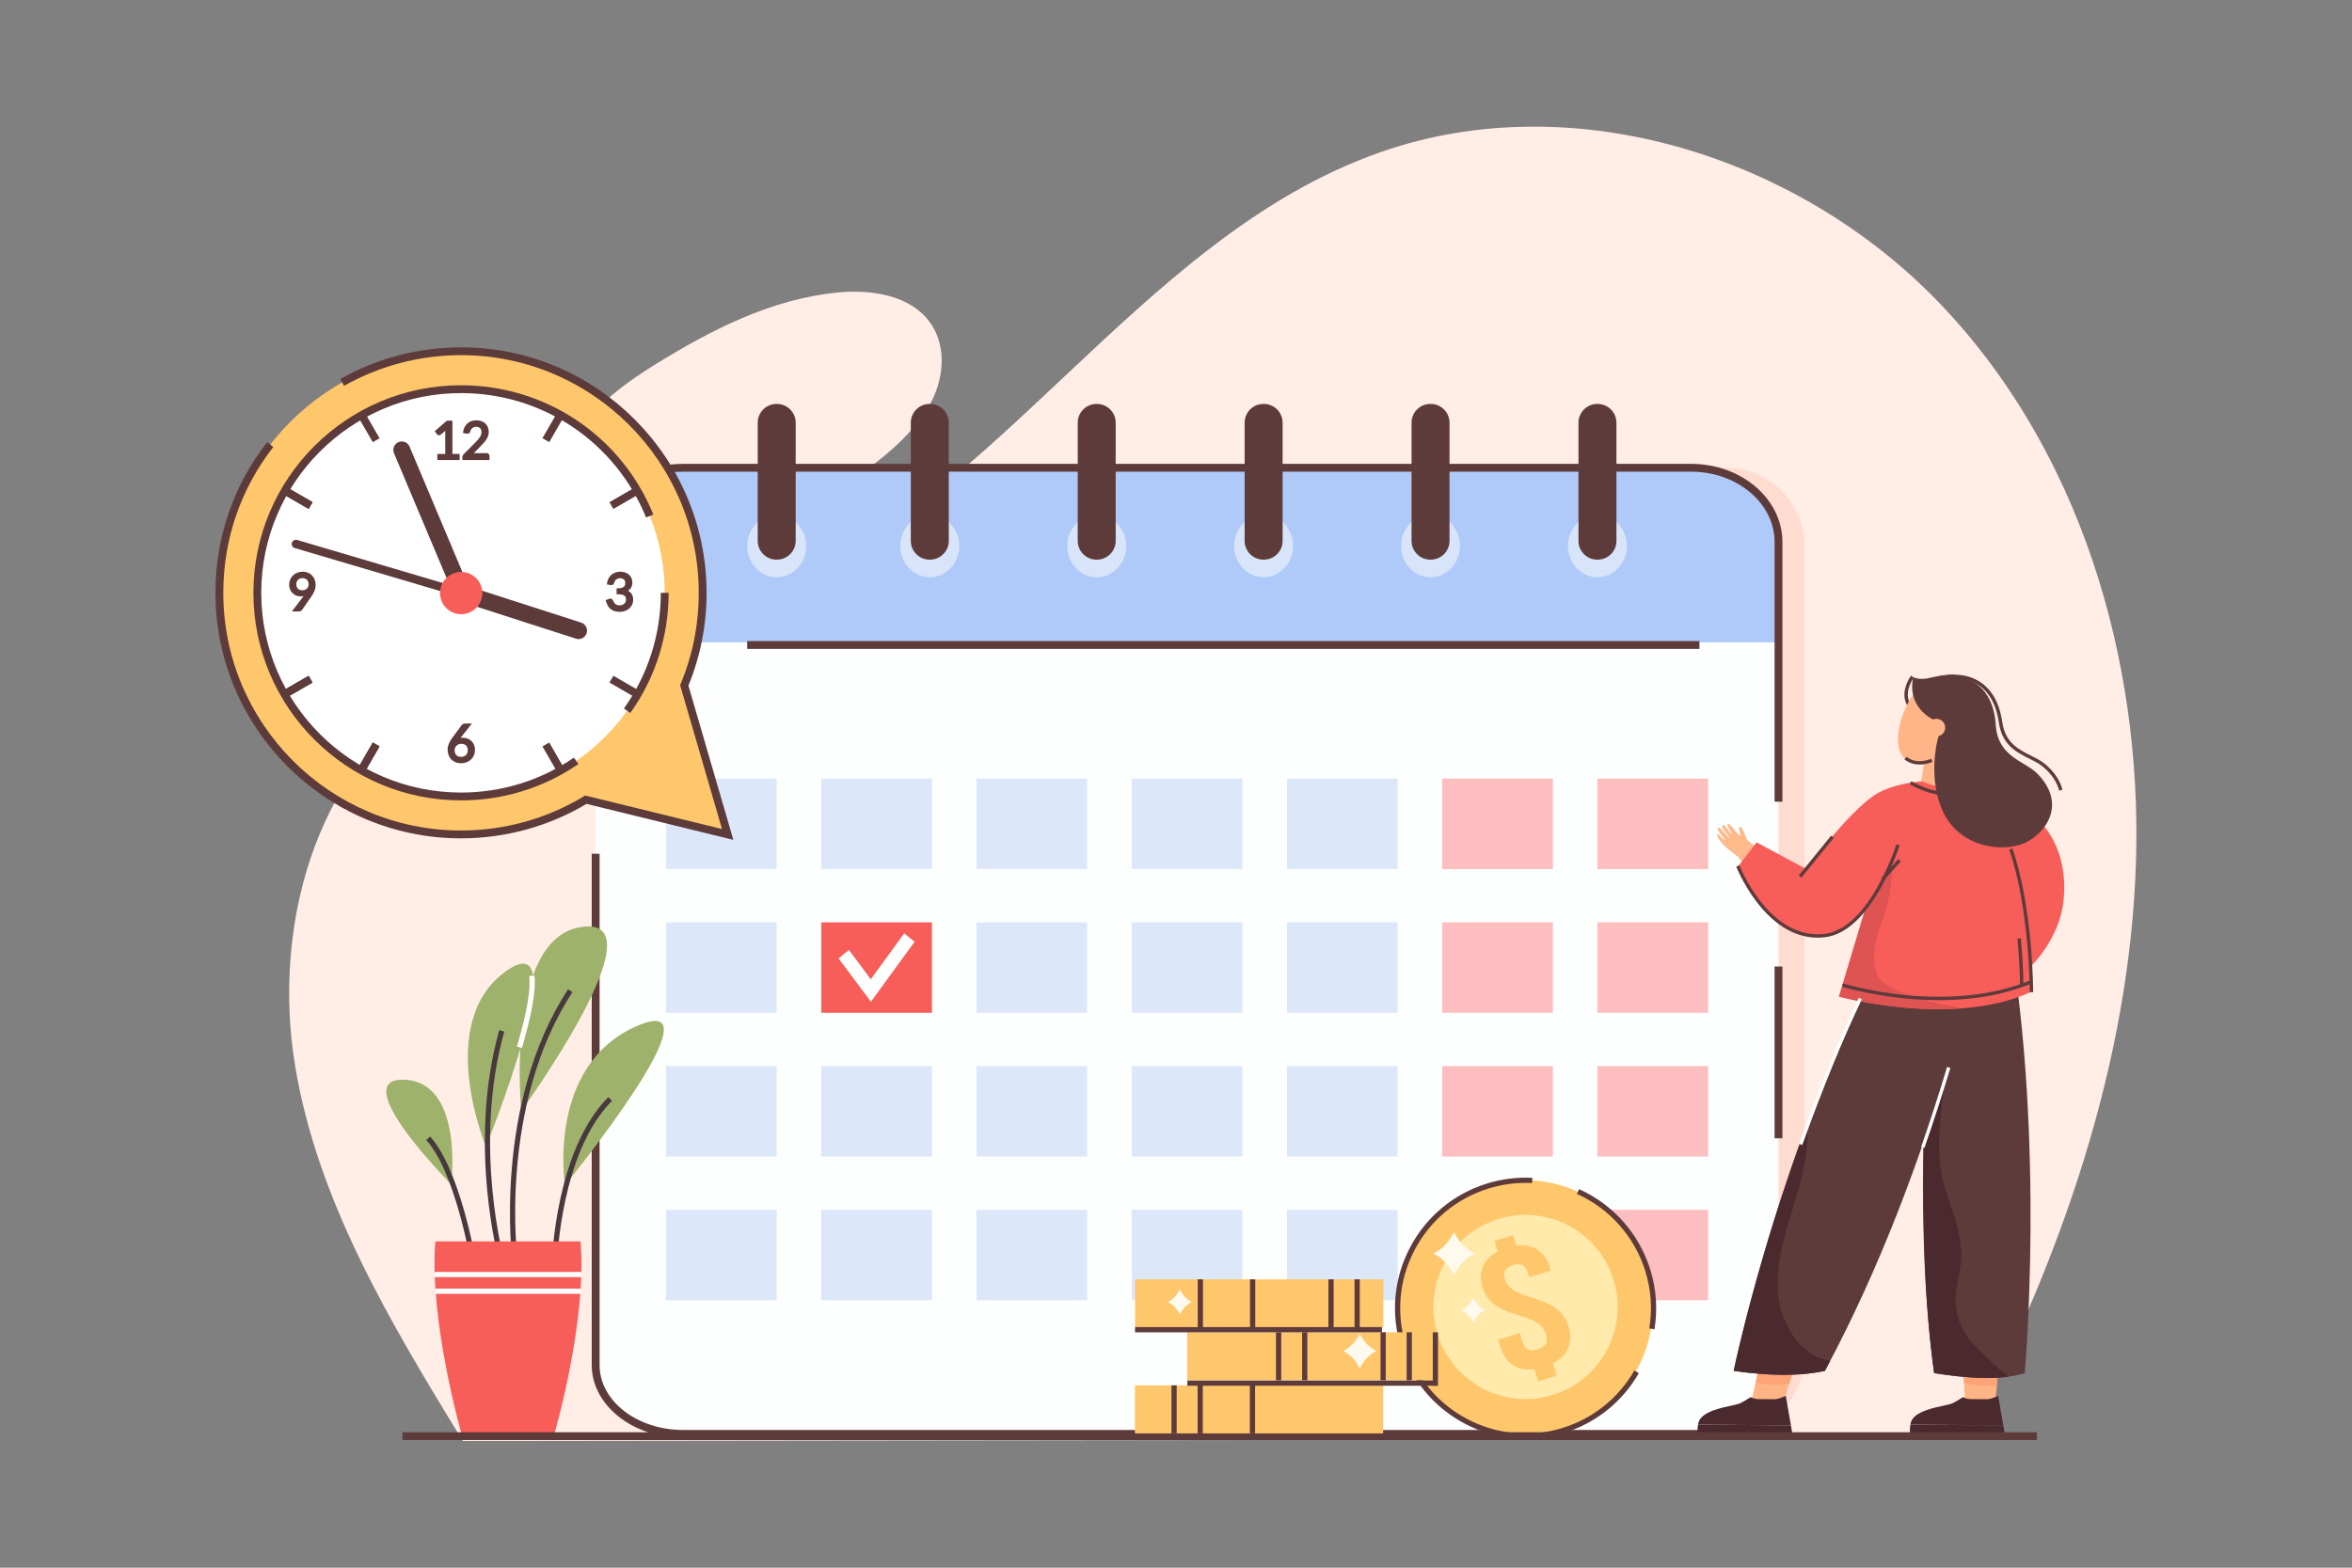 <?xml version="1.0" encoding="utf-8"?>
<!-- Generator: Adobe Illustrator 27.5.0, SVG Export Plug-In . SVG Version: 6.00 Build 0)  -->
<svg version="1.1" xmlns="http://www.w3.org/2000/svg" xmlns:xlink="http://www.w3.org/1999/xlink" x="0px" y="0px"
	 viewBox="0 0 900 600" style="enable-background:new 0 0 900 600;" xml:space="preserve">
<rect x="0" y="0" width="900" height="600" fill="#808080" stroke="none"/>
<g id="Layer_2">
	<rect style="fill:none;" width="900" height="600"/>
	<rect style="opacity:0;fill:none;" width="900" height="600"/>
</g>
<g id="Layer_1">
	<g>
		<g>
			<path style="fill:#FFEDE6;" d="M177.105,551.532c-27.578-45.155-55.715-91.774-64.234-143.961
				c-8.519-52.186,7.235-111.944,51.722-140.697c34.91-22.563,79.562-22.117,118.976-35.386
				c95.563-32.17,149.545-139.991,244.727-173.268c73.424-25.67,159.364,1.368,213.347,57.254
				c53.982,55.886,78.003,136.173,75.716,213.744c-2.288,77.571-28.842,152.774-64.816,221.585L177.105,551.532z"/>
		</g>
	</g>
	<g>
		<path style="fill:#FFDCCF;" d="M660.373,548.79H268.11c-16.598,0-30.178-13.58-30.178-30.178V209.21
			c0-16.598,13.58-30.178,30.178-30.178h392.263c16.598,0,30.179,13.58,30.179,30.178v309.402
			C690.551,535.21,676.971,548.79,660.373,548.79z"/>
	</g>
	<g>
		<g>
			<path style="fill:#FFEDE6;" d="M355.719,154.953c5.428-9.463,6.65-22.018,0.507-31.033
				c-7.419-10.887-22.553-13.237-35.667-11.974c-25.271,2.434-48.624,14.354-70.183,27.763
				c-17.326,10.776-36.943,26.03-34.735,48.948c1.614,16.75,12.643,22.808,28.352,22.314
				C278.919,209.873,337.887,186.041,355.719,154.953z"/>
		</g>
	</g>
	<g>
		<g>
			<g>
				<path style="fill:#AFCAF9;" d="M680.548,207.465v38.894H227.93v-38.894c0-15.704,14.976-28.434,33.434-28.434h385.732
					C665.571,179.031,680.548,191.761,680.548,207.465z"/>
			</g>
		</g>
		<g>
			<g>
				<path style="fill:#FDFFFE;" d="M227.93,246.855h452.617H227.93z"/>
			</g>
			<g>
				<path style="fill:#FDFFFE;" d="M680.548,387.628v134.83c0,14.537-14.976,26.332-33.451,26.332H261.364
					c-18.458,0-33.434-11.795-33.434-26.332V412.213V245.855h452.617V387.628L680.548,387.628z"/>
			</g>
		</g>
		<g>
			<g>
				<g>
					<g>
						<ellipse style="fill:#D7E4F9;" cx="355.786" cy="208.954" rx="11.292" ry="11.969"/>
					</g>
				</g>
				<g>
					<g>
						<path style="fill:#5E3B3B;" d="M355.866,214.19h-0.16c-3.968,0-7.185-3.217-7.185-7.185v-45.224
							c0-3.968,3.217-7.185,7.185-7.185h0.16c3.968,0,7.185,3.217,7.185,7.185v45.224
							C363.051,210.973,359.834,214.19,355.866,214.19z"/>
					</g>
				</g>
			</g>
			<g>
				<g>
					<g>
						<ellipse style="fill:#D7E4F9;" cx="297.207" cy="208.954" rx="11.292" ry="11.969"/>
					</g>
				</g>
				<g>
					<g>
						<path style="fill:#5E3B3B;" d="M297.288,214.19h-0.16c-3.968,0-7.185-3.217-7.185-7.185v-45.224
							c0-3.968,3.217-7.185,7.185-7.185h0.16c3.968,0,7.185,3.217,7.185,7.185v45.224
							C304.473,210.973,301.256,214.19,297.288,214.19z"/>
					</g>
				</g>
			</g>
			<g>
				<g>
					<g>
						<ellipse style="fill:#D7E4F9;" cx="419.657" cy="208.954" rx="11.292" ry="11.969"/>
					</g>
				</g>
				<g>
					<g>
						<path style="fill:#5E3B3B;" d="M419.737,214.19h-0.16c-3.968,0-7.185-3.217-7.185-7.185v-45.224
							c0-3.968,3.217-7.185,7.185-7.185h0.16c3.968,0,7.185,3.217,7.185,7.185v45.224
							C426.922,210.973,423.705,214.19,419.737,214.19z"/>
					</g>
				</g>
			</g>
			<g>
				<g>
					<g>
						<ellipse style="fill:#D7E4F9;" cx="483.528" cy="208.954" rx="11.292" ry="11.969"/>
					</g>
				</g>
				<g>
					<g>
						<path style="fill:#5E3B3B;" d="M483.608,214.19h-0.16c-3.968,0-7.185-3.217-7.185-7.185v-45.224
							c0-3.968,3.217-7.185,7.185-7.185h0.16c3.968,0,7.185,3.217,7.185,7.185v45.224
							C490.793,210.973,487.576,214.19,483.608,214.19z"/>
					</g>
				</g>
			</g>
			<g>
				<g>
					<g>
						<ellipse style="fill:#D7E4F9;" cx="547.399" cy="208.954" rx="11.292" ry="11.969"/>
					</g>
				</g>
				<g>
					<g>
						<path style="fill:#5E3B3B;" d="M547.479,214.19h-0.16c-3.968,0-7.185-3.217-7.185-7.185v-45.224
							c0-3.968,3.217-7.185,7.185-7.185h0.16c3.968,0,7.185,3.217,7.185,7.185v45.224
							C554.664,210.973,551.448,214.19,547.479,214.19z"/>
					</g>
				</g>
			</g>
			<g>
				<g>
					<g>
						<ellipse style="fill:#D7E4F9;" cx="611.271" cy="208.954" rx="11.292" ry="11.969"/>
					</g>
				</g>
				<g>
					<g>
						<path style="fill:#5E3B3B;" d="M611.351,214.19h-0.16c-3.968,0-7.185-3.217-7.185-7.185v-45.224
							c0-3.968,3.217-7.185,7.185-7.185h0.16c3.968,0,7.185,3.217,7.185,7.185v45.224
							C618.536,210.973,615.319,214.19,611.351,214.19z"/>
					</g>
				</g>
			</g>
		</g>
		<g>
			<g>
				<g>
					<g>
						<rect x="254.862" y="297.992" style="fill:#DCE7F9;" width="42.345" height="34.624"/>
					</g>
				</g>
				<g>
					<g>
						<rect x="254.862" y="353.004" style="fill:#DCE7F9;" width="42.346" height="34.624"/>
					</g>
				</g>
				<g>
					<g>
						<rect x="254.862" y="408.017" style="fill:#DCE7F9;" width="42.346" height="34.624"/>
					</g>
				</g>
				<g>
					<g>
						<rect x="254.862" y="463.029" style="fill:#DCE7F9;" width="42.346" height="34.624"/>
					</g>
				</g>
			</g>
			<g>
				<g>
					<g>
						<rect x="314.263" y="297.992" style="fill:#DCE7F9;" width="42.345" height="34.624"/>
					</g>
				</g>
				<g>
					<g>
						<rect x="314.263" y="353.004" style="fill:#F75D59;" width="42.345" height="34.624"/>
					</g>
				</g>
				<g>
					<g>
						<rect x="314.263" y="408.017" style="fill:#DCE7F9;" width="42.345" height="34.624"/>
					</g>
				</g>
				<g>
					<g>
						<rect x="314.263" y="463.029" style="fill:#DCE7F9;" width="42.345" height="34.624"/>
					</g>
				</g>
			</g>
			<g>
				<g>
					<g>
						<rect x="373.665" y="297.992" style="fill:#DCE7F9;" width="42.346" height="34.624"/>
					</g>
				</g>
				<g>
					<g>
						<rect x="373.665" y="353.004" style="fill:#DCE7F9;" width="42.346" height="34.624"/>
					</g>
				</g>
				<g>
					<g>
						<rect x="373.665" y="408.017" style="fill:#DCE7F9;" width="42.346" height="34.624"/>
					</g>
				</g>
				<g>
					<g>
						<rect x="373.665" y="463.029" style="fill:#DCE7F9;" width="42.346" height="34.624"/>
					</g>
				</g>
			</g>
			<g>
				<g>
					<g>
						<rect x="433.066" y="297.992" style="fill:#DCE7F9;" width="42.346" height="34.624"/>
					</g>
				</g>
				<g>
					<g>
						<rect x="433.066" y="353.004" style="fill:#DCE7F9;" width="42.346" height="34.624"/>
					</g>
				</g>
				<g>
					<g>
						<rect x="433.066" y="408.017" style="fill:#DCE7F9;" width="42.346" height="34.624"/>
					</g>
				</g>
				<g>
					<g>
						<rect x="433.066" y="463.029" style="fill:#DCE7F9;" width="42.346" height="34.624"/>
					</g>
				</g>
			</g>
			<g>
				<g>
					<g>
						<rect x="492.468" y="297.992" style="fill:#DCE7F9;" width="42.346" height="34.624"/>
					</g>
				</g>
				<g>
					<g>
						<rect x="492.468" y="353.004" style="fill:#DCE7F9;" width="42.346" height="34.624"/>
					</g>
				</g>
				<g>
					<g>
						<rect x="492.468" y="408.017" style="fill:#DCE7F9;" width="42.346" height="34.624"/>
					</g>
				</g>
				<g>
					<g>
						<rect x="492.468" y="463.029" style="fill:#DCE7F9;" width="42.346" height="34.624"/>
					</g>
				</g>
			</g>
			<g>
				<g>
					<g>
						<rect x="551.869" y="408.017" style="fill:#FCBEBE;" width="42.346" height="34.624"/>
					</g>
				</g>
				<g>
					<g>
						<rect x="551.869" y="297.992" style="fill:#FCBEBE;" width="42.346" height="34.624"/>
					</g>
				</g>
				<g>
					<g>
						<rect x="551.869" y="353.004" style="fill:#FCBEBE;" width="42.346" height="34.624"/>
					</g>
				</g>
				<g>
					<g>
						<rect x="551.869" y="463.029" style="fill:#FCBEBE;" width="42.346" height="34.624"/>
					</g>
				</g>
			</g>
			<g>
				<g>
					<g>
						<rect x="611.271" y="463.029" style="fill:#FCBEBE;" width="42.346" height="34.624"/>
					</g>
				</g>
				<g>
					<g>
						<rect x="611.271" y="297.992" style="fill:#FCBEBE;" width="42.346" height="34.624"/>
					</g>
				</g>
				<g>
					<g>
						<rect x="611.271" y="353.004" style="fill:#FCBEBE;" width="42.346" height="34.624"/>
					</g>
				</g>
				<g>
					<g>
						<rect x="611.271" y="408.017" style="fill:#FCBEBE;" width="42.346" height="34.624"/>
					</g>
				</g>
			</g>
			<g>
				<g>
					<g>
						<polygon style="fill:#FDFFFE;" points="333.266,383.395 320.903,366.842 324.818,363.557 333.216,374.801 346.016,357.213 
							349.969,360.446 						"/>
					</g>
				</g>
			</g>
		</g>
	</g>
	<g>
		<g>
			<path style="fill:#5E3B3B;" d="M660.635,550.29H261.361c-19.261,0-34.93-12.484-34.93-27.83V326.752h3V522.46
				c0,13.691,14.324,24.83,31.93,24.83h399.273V550.29z"/>
		</g>
		<g>
			<rect x="679.051" y="369.91" style="fill:#5E3B3B;" width="3" height="65.754"/>
		</g>
		<g>
			<path style="fill:#5E3B3B;" d="M682.051,306.834h-3V207.46c0-14.849-14.332-26.93-31.949-26.93h-385.74
				c-6.433,0-12.636,1.61-17.938,4.656c-8.761,5.034-13.992,13.36-13.992,22.274h-3c0-10.001,5.793-19.3,15.497-24.875
				c5.756-3.307,12.476-5.055,19.433-5.055h385.74c19.271,0,34.949,13.426,34.949,29.93V306.834z"/>
		</g>
	</g>
	<g>
		<g>
			<g>
				<g>
					<g>
						<g>
							<polygon style="fill:#FFB486;" points="763.399,538.284 765.021,519.306 751.107,519.306 751.95,538.284 							"/>
						</g>
					</g>
				</g>
			</g>
			<g>
				<g>
					<g>
						<path style="fill:#FCA377;" d="M764.978,519.607l-0.924,10.682c-4.902,0.313-9.635-0.291-12.504-0.785l-0.499-11.03
							L764.978,519.607z"/>
					</g>
				</g>
			</g>
		</g>
		<g>
			<g>
				<g>
					<g>
						<path style="fill:#4A292F;" d="M767.066,548.437h-36.195c-0.044-0.429-0.131-1.751,0.145-3.139
							c0.014-0.029,35.54,0.203,35.54,0.203L767.066,548.437z"/>
					</g>
				</g>
			</g>
			<g>
				<g>
					<g>
						<path style="fill:#4A292F;" d="M766.557,545.502l-35.526-0.233c0.341-3.677,4.956-5.406,9.265-6.503
							c0.291-0.073,0.574-0.138,0.857-0.211c0.618-0.145,1.221-0.276,1.795-0.407c0.298-0.065,0.589-0.131,0.865-0.189
							c1.49-0.334,2.725-0.618,3.437-0.952c0.639-0.305,1.417-0.748,2.093-1.155c0.233-0.138,0.443-0.276,0.639-0.4
							c0.639-0.4,1.097-0.705,1.097-0.705c2.325,0.763,5.828,2.95,13.516-0.53l0.233,1.337l0.131,0.756L766.557,545.502z"/>
					</g>
				</g>
			</g>
			<g>
				<g>
					<g>
						<g>
							<g>
								<path style="fill:#4A292F;" d="M739.831,541.12c0.007-0.073,0.051-1.163,0.465-2.354L739.831,541.12z"/>
							</g>
						</g>
					</g>
				</g>
				<g>
					<g>
						<g>
							<g>
								<path style="fill:#4A292F;" d="M742.433,540.662c0-0.08,0.051-1.264,0.516-2.514L742.433,540.662z"/>
							</g>
						</g>
					</g>
				</g>
			</g>
			<g>
				<g>
					<g>
						<g>
							<path style="fill:#4A292F;" d="M749.982,535.452c1.352,1.155,6.3,4.454,14.846,0.102L749.982,535.452z"/>
						</g>
					</g>
				</g>
			</g>
		</g>
		<g>
			<g>
				<path style="fill:#5E3B3B;" d="M740.098,525.525c13.159,2.065,25.387,2.925,34.686,0c0,0,7.868-88.201-6.08-169.241
					l-27.895,0.122C740.809,356.406,730.08,453.8,740.098,525.525z"/>
			</g>
		</g>
		<g>
			<g>
				<g>
					<path style="fill:#5E3B3B;" d="M739.024,275.619c-5.317-1.286-8.617-3.601-9.809-6.88c-1.737-4.781,1.658-9.619,2.051-10.155
						l1.049,0.768c-0.14,0.191-3.41,4.725-1.877,8.942c1.033,2.845,4.024,4.884,8.891,6.061L739.024,275.619z"/>
				</g>
			</g>
		</g>
		<g>
			<g>
				<g>
					<g>
						<g>
							<polygon style="fill:#FFB486;" points="681.905,538.284 687.888,519.306 673.974,519.306 669.73,538.284 							"/>
						</g>
					</g>
				</g>
			</g>
			<g>
				<g>
					<g>
						<path style="fill:#FCA377;" d="M687.917,519.144l-3.299,10.435c-6.264,1.119-11.089,0.058-12.804-0.422l2.369-10.602h4.97
							L687.917,519.144z"/>
					</g>
				</g>
			</g>
		</g>
		<g>
			<g>
				<g>
					<path style="fill:#F75D59;" d="M755.502,300.215c0,0,37.551,6.884,34.17,44.026c-1.405,15.44-13.076,26.113-13.076,26.113
						l-4.286-13.052l-15.021,5.052L755.502,300.215z"/>
				</g>
			</g>
		</g>
		<g>
			<g>
				<g>
					<polygon style="fill:#FFB587;" points="734.646,303.801 737.282,283.604 749.221,283.604 752.04,303.801 					"/>
				</g>
			</g>
		</g>
		<g>
			<g>
				<g>
					<path style="fill:#FFB587;" d="M740.749,291.404c7.548-2.122,16.46-12.539,13.13-24.576
						c-2.641-9.549-18.952-6.915-23.305,1.281C723.821,280.819,723.403,296.28,740.749,291.404z"/>
				</g>
			</g>
		</g>
		<g>
			<g>
				<g>
					<g>
						<path style="fill:#FFBA8C;" d="M671.87,324.008c-0.726-0.52-3.113-2.111-3.496-2.917c-0.355-0.748-1.753-5.037-2.635-4.658
							c-0.925,0.397,0.652,3.148-0.131,3.337c-0.483,0.116-3.663-5.225-4.511-4.36c-0.557,0.568,1.809,3.541,1.411,3.726
							c-0.37,0.172-2.521-4.099-3.389-3.299c-0.909,0.838,2.984,4.437,2.542,4.8c-0.218,0.179-3.596-4.569-4.288-3.896
							c-0.924,0.898,2.898,4.2,2.512,4.646c-0.19,0.219-1.332-1.189-2.118-1.94c-0.436-0.417-0.842-0.132-0.714,0.257
							c1.326,4.029,7.724,7.755,8.141,8.344c0.62,0.875,1.246,1.717,1.878,2.528L671.87,324.008z"/>
					</g>
				</g>
			</g>
		</g>
		<g>
			<g>
				<g>
					<path style="fill:#5E3B3B;" d="M663.398,524.679c12.702,1.796,24.583,2.214,34.897,0
						c42.808-79.414,60.723-169.119,60.723-169.119h-33.075C683.222,429.155,663.398,524.679,663.398,524.679z"/>
				</g>
			</g>
		</g>
		<g>
			<g>
				<g>
					<path style="fill:#F75D59;" d="M690.949,332.491l-18.776-10.103l-6.841,8.895c0,0,11.067,28.847,32.769,26.421
						c17.361-1.941,27.828-34.483,27.828-34.483L690.949,332.491z"/>
				</g>
			</g>
		</g>
		<g>
			<g>
				<g>
					<path style="fill:#F75D59;" d="M776.977,379.729c-29.863,13.594-73.272,1.695-73.272,1.695l1.324-4.398l0.203-0.679
						l11.29-37.595l-29.688-0.357c0,0,19.89-27.909,31.474-34.696c3.026-1.772,7.081-3.11,11.668-3.95
						c0.357-0.063,0.721-0.126,1.086-0.182c7.459-1.219,16.185-1.135,24.134,0.546c0.28,0.056,0.56,0.119,0.833,0.182
						c4.461,1.008,8.649,2.528,12.2,4.615c0,0-2.129,11.99,0.855,20.135c6.786,18.517,7.809,40.635,7.914,50.062
						c0.007,0.266,0.007,0.518,0.007,0.763C777.026,378.322,776.977,379.729,776.977,379.729z"/>
				</g>
			</g>
		</g>
		<g>
			<g>
				<path style="fill:#E05353;" d="M750.871,385.904c-0.442,0.033-0.883,0.066-1.325,0.099c-0.32,0.022-0.64,0.044-0.961,0.055
					c-23.235,1.303-44.88-4.638-44.88-4.638l1.325-4.395l0.199-0.674l8.773-29.33c1.48-1.513,8.92-13.635,10.08-18.539
					c0,0,0.493,12.547-3.454,22.838c-2.492,6.496-5.287,16.145-1.974,22.274C722.95,381.536,750.495,385.794,750.871,385.904z"/>
			</g>
		</g>
		<g>
			<g>
				<g>
					
						<rect x="685.205" y="327.611" transform="matrix(0.631 -0.776 0.776 0.631 1.692 660.079)" style="fill:#5E3B3B;" width="19.651" height="1.299"/>
				</g>
			</g>
		</g>
		<g>
			<g>
				<g>
					<path style="fill:#5E3B3B;" d="M734.589,292.619c-3.73,0-5.757-1.922-5.871-2.034l0.908-0.93
						c0.134,0.128,3.325,3.149,9.405,0.74l0.478,1.209C737.636,292.347,735.992,292.619,734.589,292.619z"/>
				</g>
			</g>
		</g>
		<g>
			<g>
				<g>
					<path style="fill:#FFB587;" d="M751.423,299.251c-8.807,4.139-16.116-0.382-16.116-0.382l0.206-1.615l15.588-0.205
						L751.423,299.251z"/>
				</g>
			</g>
		</g>
		<g>
			<g>
				<g>
					<g>
						<path style="fill:#5E3B3B;" d="M742.001,382.796c-17.17,0-31.699-3.599-37.149-5.146l0.355-1.25
							c5.398,1.532,19.787,5.095,36.794,5.095c13.02,0,24.713-2.095,34.758-6.227l0.494,1.203
							C767.051,380.668,755.19,382.796,742.001,382.796z"/>
					</g>
				</g>
			</g>
		</g>
		<g>
			<g>
				<g>
					<path style="fill:#5E3B3B;" d="M778.005,379.73h-1.301c0-0.32-0.09-32.27-7.877-54.595l1.227-0.428
						C777.914,347.238,778.005,379.408,778.005,379.73z"/>
				</g>
			</g>
		</g>
		<g>
			<g>
				<g>
					<g>
						<path style="fill:#5E3B3B;" d="M745.18,304.456c-6.229,0-12.132-2.996-14.442-4.327l0.648-1.127
							c3.449,1.986,15.325,7.899,23.375,0.628l0.871,0.965C752.455,303.464,748.763,304.456,745.18,304.456z"/>
					</g>
				</g>
			</g>
		</g>
		<g>
			<g>
				<g>
					<g>
						<path style="fill:#4A292F;" d="M685.805,548.437H649.61c-0.044-0.429-0.131-1.751,0.145-3.139
							c0.015-0.029,35.541,0.203,35.541,0.203L685.805,548.437z"/>
					</g>
				</g>
			</g>
			<g>
				<g>
					<g>
						<path style="fill:#4A292F;" d="M685.296,545.502l-35.526-0.233c0.341-3.677,4.956-5.406,9.265-6.503
							c0.291-0.073,0.574-0.138,0.857-0.211c0.618-0.145,1.221-0.276,1.795-0.407c0.298-0.065,0.589-0.131,0.865-0.189
							c1.49-0.334,2.725-0.618,3.437-0.952c0.639-0.305,1.417-0.748,2.093-1.155c0.233-0.138,0.443-0.276,0.64-0.4
							c0.639-0.4,1.097-0.705,1.097-0.705c2.325,0.763,5.828,2.95,13.516-0.53l0.233,1.337l0.131,0.756L685.296,545.502z"/>
					</g>
				</g>
			</g>
			<g>
				<g>
					<g>
						<g>
							<g>
								<path style="fill:#4A292F;" d="M658.57,541.12c0.007-0.073,0.051-1.163,0.465-2.354L658.57,541.12z"/>
							</g>
						</g>
					</g>
				</g>
				<g>
					<g>
						<g>
							<g>
								<path style="fill:#4A292F;" d="M661.171,540.662c0-0.08,0.051-1.264,0.516-2.514L661.171,540.662z"/>
							</g>
						</g>
					</g>
				</g>
			</g>
			<g>
				<g>
					<g>
						<g>
							<path style="fill:#4A292F;" d="M668.721,535.452c1.352,1.155,6.3,4.454,14.846,0.102L668.721,535.452z"/>
						</g>
					</g>
				</g>
			</g>
		</g>
		<g>
			<g>
				<g>
					
						<rect x="718.776" y="332.787" transform="matrix(0.665 -0.747 0.747 0.665 -6.762 651.789)" style="fill:#5E3B3B;" width="9.865" height="1.3"/>
				</g>
			</g>
		</g>
		<g>
			<g>
				<g>
					<path style="fill:#5E3B3B;" d="M774.257,377.029h-1.301c0-7.356-0.95-17.734-0.96-17.836l1.295-0.123
						C773.3,359.171,774.257,369.62,774.257,377.029z"/>
				</g>
			</g>
		</g>
		<g>
			<g>
				<g>
					<path style="fill:#5E3B3B;" d="M695.556,358.873c-20.474,0-31.075-26.949-31.18-27.222l1.213-0.467
						c0.102,0.264,10.376,26.388,29.967,26.388c0.832,0,1.678-0.047,2.516-0.141c16.981-1.898,27.173-32.973,27.598-34.295
						l1.238,0.398c-0.436,1.354-10.884,33.197-28.691,35.188C697.331,358.822,696.435,358.873,695.556,358.873z"/>
				</g>
			</g>
		</g>
		<g>
			<g>
				<path style="fill:#5E3B3B;" d="M776.259,321.876c-7.84,4.681-26.449,3.553-33.126-12.007
					c-4.92-11.465-2.507-24.453-1.351-28.069l-2.028-6.418c0,0-10.208-4.46-7.646-16.232c0,0,1.126,0.895,4.583,0.607
					c1.921-0.166,7.001-2.054,12.015-0.983c0.011,0,0.033,0,0.044,0.011c4.528,0.585,13.981,3.722,14.942,18.707
					c0.795,12.357,11.087,13.683,15.957,18.652C789.401,306.073,785.118,316.586,776.259,321.876z"/>
			</g>
		</g>
		<g>
			<g>
				<g>
					<path style="fill:#FFB587;" d="M744.337,278.483c0,1.857-1.505,3.361-3.361,3.361s-3.361-1.505-3.361-3.361
						c0-1.856,1.505-3.361,3.361-3.361S744.337,276.627,744.337,278.483z"/>
				</g>
			</g>
		</g>
		<g>
			<g>
				<g>
					<path style="fill:#5E3B3B;" d="M787.931,302.589c-0.792-3.195-2.792-6.206-5.945-8.947c-1.48-1.291-3.389-2.249-5.409-3.262
						c-5.145-2.583-10.464-5.253-11.708-13.883c-2.105-14.648-11.744-16.719-15.791-16.929l-0.104-0.012
						c-3.651-0.478-7.222,0.616-9.585,1.341c-0.812,0.249-1.513,0.464-2.01,0.547l-0.213-1.282c0.412-0.068,1.107-0.282,1.842-0.508
						c2.47-0.758,6.206-1.902,10.141-1.386c4.365,0.229,14.765,2.441,17.008,18.044c1.146,7.958,6.158,10.473,11.005,12.906
						c2.095,1.052,4.074,2.045,5.679,3.443c3.358,2.92,5.496,6.155,6.354,9.615L787.931,302.589z"/>
				</g>
			</g>
		</g>
		<g>
			<g>
				<path style="fill:#4A292F;" d="M768.551,526.877c-8.238,1.159-18.056,0.287-28.447-1.347
					c-3.909-27.995-4.451-59.475-3.921-87.977c0.021,0.33,8.553-27.162,8.553-27.162s-3.718,21.474-2.444,34.398
					c1.316,13.346,6.203,17.293,8.083,32.331c1.099,8.791-3.289,15.414-1.692,24.624c1.682,9.694,9.112,15.691,16.368,22.207
					C766.099,524.901,767.402,525.85,768.551,526.877z"/>
			</g>
		</g>
		<g>
			<g>
				<g>
					<path style="fill:#FDFFFE;" d="M736.371,439.38l-1.229-0.428c3.484-10.006,6.823-20.303,9.925-30.604l1.244,0.375
						C743.205,419.042,739.86,429.356,736.371,439.38z"/>
				</g>
			</g>
		</g>
		<g>
			<g>
				<path style="fill:#4A292F;" d="M700.282,520.94c-0.651,1.248-1.314,2.496-1.988,3.744c-10.314,2.209-22.197,1.789-34.896,0
					c0,0,9.033-43.521,28.039-94.441c0.883,9.331-1.414,19.049-4.152,28.16c-3.611,11.982-8.017,24.185-6.913,36.652
					c0.795,9.033,5.455,18.663,13.384,23.511C695.644,519.726,697.941,520.377,700.282,520.94z"/>
			</g>
		</g>
		<g>
			<g>
				<g>
					<path style="fill:#FDFFFE;" d="M689.641,438.221l-1.223-0.439c7.767-21.614,15.672-40.95,22.86-55.917l1.172,0.563
						C705.28,397.354,697.394,416.648,689.641,438.221z"/>
				</g>
			</g>
		</g>
	</g>
	<g>
		<g>
			<g>
				<g>
					<path style="fill:#FFC76C;" d="M278.449,319.357l-54.26-13.29c-13.94,8.44-30.29,13.29-47.78,13.29
						c-51.06,0-92.46-41.4-92.46-92.47c0-51.06,41.4-92.46,92.46-92.46c51.07,0,92.47,41.4,92.47,92.46
						c0,12.55-2.5,24.52-7.04,35.43L278.449,319.357z"/>
				</g>
			</g>
			<g>
				<g>
					<g>
						
							<ellipse transform="matrix(0.707 -0.707 0.707 0.707 -108.766 191.197)" style="fill:#FFFFFF;" cx="176.413" cy="226.891" rx="77.943" ry="77.944"/>
					</g>
					<g>
						<g>
							
								<ellipse transform="matrix(0.707 -0.707 0.707 0.707 -108.766 191.197)" style="fill:#FFFFFF;" cx="176.413" cy="226.891" rx="77.943" ry="77.944"/>
						</g>
					</g>
				</g>
				<g>
					<path style="fill:#5E3B3B;" d="M222.379,238.282l-43.134-13.885l-22.523-53.454c-0.506-1.202-1.677-1.979-2.981-1.979
						c-0.433,0-0.856,0.085-1.255,0.254c-1.644,0.692-2.418,2.593-1.726,4.237l21.254,50.442l-58.33-17.25
						c-0.149-0.043-0.303-0.066-0.458-0.066c-0.724,0-1.365,0.487-1.56,1.183c-0.237,0.847,0.256,1.74,1.1,1.99l60.874,18.002
						l0.285,0.676l-0.306,0.951l0.818,0.263l0.305,0.723l0.841-0.354l44.814,14.425c0.322,0.103,0.655,0.156,0.992,0.156
						c1.409,0,2.647-0.901,3.079-2.244C225.013,240.654,224.076,238.828,222.379,238.282z"/>
				</g>
				<g>
					<g>
						<path style="fill:#5E3B3B;" d="M167.349,173.74v2.334h8.534v-2.334h-2.766v-12.752h-2.109l-4.667,4.042l0.808,1.11
							c0.084,0.126,0.204,0.232,0.354,0.314c0.152,0.082,0.321,0.124,0.503,0.124c0.115,0,0.233-0.021,0.352-0.063
							c0.118-0.041,0.233-0.106,0.356-0.205l1.657-1.417v8.846H167.349z"/>
					</g>
					<g>
						<path style="fill:#5E3B3B;" d="M186.193,173.416c0,0-4.811,0.001-4.864,0.003l2.64-2.703c0.398-0.403,0.773-0.799,1.127-1.186
							c0.367-0.402,0.695-0.822,0.976-1.25c0.289-0.44,0.521-0.907,0.691-1.388c0.175-0.497,0.264-1.041,0.264-1.618
							c0-0.683-0.123-1.306-0.367-1.852c-0.244-0.546-0.583-1.017-1.011-1.4c-0.425-0.38-0.933-0.673-1.511-0.871
							c-0.567-0.193-1.182-0.292-1.829-0.292c-0.652,0-1.271,0.096-1.841,0.286c-0.576,0.191-1.095,0.478-1.543,0.85
							c-0.451,0.374-0.828,0.842-1.119,1.392c-0.288,0.544-0.483,1.171-0.583,1.866l-0.068,0.481l1.406,0.241l0.144,0.017
							c0.052,0.005,0.103,0.007,0.151,0.007c0.287,0,0.531-0.081,0.728-0.24c0.187-0.151,0.322-0.376,0.409-0.696
							c0.052-0.247,0.144-0.476,0.273-0.681c0.13-0.207,0.29-0.388,0.477-0.538c0.188-0.15,0.406-0.269,0.651-0.354
							c0.246-0.086,0.521-0.129,0.816-0.129c0.298,0,0.579,0.042,0.834,0.126c0.245,0.081,0.451,0.197,0.629,0.355
							c0.174,0.154,0.308,0.347,0.411,0.59c0.105,0.248,0.157,0.547,0.157,0.891c0,0.357-0.051,0.696-0.152,1.008
							c-0.105,0.323-0.258,0.648-0.455,0.965c-0.203,0.326-0.452,0.659-0.741,0.988c-0.301,0.343-0.635,0.701-0.999,1.071l-4.5,4.52
							c-0.163,0.162-0.282,0.344-0.355,0.541c-0.07,0.187-0.106,0.374-0.106,0.559v1.099h10.377v-1.56
							c0-0.31-0.108-0.581-0.313-0.785C186.854,173.586,186.599,173.416,186.193,173.416z"/>
					</g>
					<g>
						<path style="fill:#5E3B3B;" d="M180.365,283.582c-0.426-0.4-0.929-0.71-1.494-0.919c-0.558-0.206-1.154-0.31-1.771-0.31
							c-0.302,0-0.594,0.024-0.874,0.072l4.359-5.517h-2.582c-0.287,0-0.55,0.06-0.783,0.176c-0.229,0.115-0.415,0.263-0.56,0.448
							l-3.56,4.796c-0.619,0.83-1.08,1.621-1.369,2.35c-0.297,0.749-0.447,1.471-0.447,2.147c0,0.789,0.121,1.516,0.36,2.16
							c0.243,0.656,0.596,1.224,1.048,1.687c0.453,0.464,1.005,0.826,1.641,1.076c0.629,0.248,1.336,0.374,2.102,0.374
							c0.772,0,1.494-0.131,2.146-0.389c0.655-0.259,1.225-0.622,1.691-1.078c0.468-0.457,0.837-1,1.097-1.614
							c0.26-0.614,0.393-1.287,0.393-2c0-0.732-0.125-1.397-0.374-1.977C181.137,284.483,180.794,283.984,180.365,283.582z
							 M173.97,287.13c0-0.321,0.059-0.634,0.177-0.931c0.115-0.293,0.284-0.554,0.501-0.776c0.217-0.222,0.487-0.402,0.803-0.535
							c0.315-0.134,0.679-0.201,1.08-0.201c0.376,0,0.724,0.059,1.031,0.174c0.303,0.114,0.553,0.272,0.766,0.482
							c0.209,0.206,0.376,0.464,0.494,0.767c0.121,0.31,0.182,0.666,0.182,1.06c0,0.365-0.062,0.705-0.185,1.01
							c-0.122,0.302-0.295,0.565-0.516,0.782c-0.223,0.221-0.495,0.395-0.809,0.518c-0.319,0.126-0.686,0.19-1.091,0.19
							c-0.398,0-0.753-0.062-1.054-0.185c-0.293-0.118-0.544-0.287-0.745-0.502c-0.202-0.215-0.359-0.479-0.466-0.783
							C174.027,287.882,173.97,287.521,173.97,287.13z"/>
					</g>
					<g>
						<path style="fill:#5E3B3B;" d="M241.491,227.034c-0.302-0.372-0.688-0.685-1.153-0.934c0.335-0.209,0.628-0.467,0.871-0.768
							c0.25-0.312,0.443-0.674,0.575-1.079c0.13-0.399,0.196-0.852,0.196-1.348c0-0.612-0.117-1.18-0.349-1.688
							c-0.232-0.509-0.561-0.95-0.977-1.308c-0.411-0.355-0.904-0.632-1.467-0.822c-0.553-0.187-1.162-0.281-1.808-0.281
							c-0.653,0-1.272,0.096-1.84,0.286c-0.576,0.192-1.096,0.478-1.544,0.85c-0.451,0.374-0.827,0.842-1.118,1.391
							c-0.287,0.542-0.483,1.169-0.583,1.866l-0.069,0.482l1.407,0.238l0.144,0.017c0.052,0.005,0.102,0.007,0.151,0.007
							c0.281,0,0.523-0.081,0.717-0.239c0.186-0.151,0.321-0.375,0.404-0.674c0.065-0.252,0.165-0.488,0.296-0.704
							c0.125-0.206,0.284-0.387,0.468-0.536c0.188-0.15,0.408-0.27,0.652-0.354c0.247-0.086,0.521-0.129,0.816-0.129
							c0.299,0,0.579,0.041,0.833,0.123c0.241,0.077,0.441,0.189,0.612,0.34c0.167,0.147,0.296,0.333,0.396,0.565
							c0.101,0.237,0.151,0.528,0.151,0.865c0,0.3-0.049,0.574-0.145,0.814c-0.089,0.222-0.231,0.41-0.433,0.572
							c-0.217,0.174-0.507,0.315-0.864,0.42c-0.374,0.11-0.839,0.166-1.384,0.166h-0.5v2.275h0.5c0.685,0,1.245,0.06,1.665,0.177
							c0.395,0.11,0.699,0.257,0.907,0.437c0.196,0.169,0.327,0.362,0.4,0.59c0.085,0.262,0.128,0.56,0.128,0.885
							c0,0.242-0.051,0.494-0.151,0.747c-0.102,0.256-0.249,0.482-0.45,0.691c-0.197,0.206-0.453,0.378-0.761,0.511
							c-0.304,0.132-0.671,0.199-1.09,0.199c-0.419,0-0.767-0.059-1.032-0.174c-0.275-0.12-0.506-0.266-0.685-0.436
							c-0.184-0.173-0.33-0.357-0.434-0.548c-0.126-0.229-0.233-0.436-0.308-0.589l-0.086-0.192
							c-0.096-0.216-0.25-0.387-0.449-0.497c-0.176-0.095-0.373-0.143-0.586-0.143c-0.205,0-0.41,0.043-0.606,0.127l-1.163,0.491
							l0.135,0.433c0.172,0.55,0.385,1.068,0.633,1.54c0.263,0.5,0.604,0.939,1.013,1.303c0.414,0.37,0.922,0.662,1.51,0.869
							c0.581,0.205,1.28,0.308,2.079,0.308c0.699,0,1.365-0.106,1.98-0.316c0.624-0.212,1.178-0.524,1.65-0.927
							c0.478-0.408,0.858-0.908,1.132-1.485c0.276-0.581,0.416-1.241,0.416-1.96C242.294,228.517,242.024,227.692,241.491,227.034z"
							/>
					</g>
					<g>
						<path style="fill:#5E3B3B;" d="M119.398,220.22c-0.439-0.446-0.971-0.797-1.582-1.045c-0.606-0.245-1.287-0.37-2.022-0.37
							c-0.742,0-1.435,0.127-2.06,0.379c-0.626,0.252-1.175,0.604-1.632,1.046c-0.458,0.443-0.819,0.97-1.074,1.566
							c-0.254,0.596-0.383,1.243-0.383,1.923c0,0.713,0.121,1.358,0.359,1.917c0.238,0.561,0.566,1.043,0.973,1.431
							c0.407,0.39,0.886,0.688,1.421,0.887c0.528,0.197,1.094,0.297,1.681,0.297c0.377,0,0.744-0.039,1.098-0.116l-4.493,5.884
							h2.619c0.277,0,0.531-0.054,0.756-0.162c0.235-0.113,0.423-0.27,0.558-0.465l3.422-4.943c0.263-0.378,0.498-0.744,0.704-1.098
							c0.208-0.358,0.392-0.727,0.545-1.095c0.155-0.374,0.275-0.762,0.356-1.154c0.082-0.395,0.123-0.817,0.123-1.254
							c0-0.731-0.118-1.412-0.352-2.023C120.18,221.207,119.838,220.667,119.398,220.22z M113.562,222.638
							c0.111-0.28,0.269-0.523,0.47-0.721c0.202-0.199,0.452-0.358,0.744-0.474c0.296-0.117,0.632-0.176,0.998-0.176
							c0.347,0,0.667,0.056,0.952,0.167c0.28,0.109,0.514,0.26,0.715,0.461c0.199,0.199,0.358,0.447,0.472,0.737
							c0.117,0.296,0.176,0.635,0.176,1.008c0,0.295-0.054,0.584-0.162,0.857c-0.107,0.273-0.258,0.508-0.461,0.716
							c-0.201,0.206-0.455,0.375-0.754,0.501c-0.3,0.127-0.655,0.191-1.056,0.191c-0.364,0-0.695-0.053-0.982-0.157
							c-0.275-0.1-0.5-0.24-0.688-0.431c-0.189-0.191-0.331-0.423-0.436-0.709c-0.106-0.291-0.161-0.634-0.161-1.02
							C113.391,223.245,113.449,222.924,113.562,222.638z"/>
					</g>
				</g>
				<g>
					<g>
						<g>
							
								<rect x="139.929" y="159.073" transform="matrix(0.866 -0.5 0.5 0.866 -63.111 92.707)" style="fill:#5E3B3B;" width="3" height="10.085"/>
						</g>
					</g>
					<g>
						<g>
							
								<rect x="209.897" y="284.26" transform="matrix(0.866 -0.5 0.5 0.866 -116.332 144.462)" style="fill:#5E3B3B;" width="3" height="10.085"/>
						</g>
					</g>
					<g>
						<g>
							
								<rect x="112.898" y="185.74" transform="matrix(0.5 -0.866 0.866 0.5 -108.126 194.522)" style="fill:#5E3B3B;" width="3" height="10.321"/>
						</g>
						<g>
							<g>
								
									<rect x="112.898" y="185.74" transform="matrix(0.5 -0.866 0.866 0.5 -108.126 194.522)" style="fill:#5E3B3B;" width="3" height="10.321"/>
							</g>
						</g>
						<g>
							<g>
								
									<rect x="236.928" y="257.348" transform="matrix(0.5 -0.866 0.866 0.5 -108.126 337.738)" style="fill:#5E3B3B;" width="3" height="10.321"/>
							</g>
						</g>
					</g>
					<g>
						<g>
							
								<rect x="109.237" y="261.009" transform="matrix(0.866 -0.5 0.5 0.866 -115.939 92.383)" style="fill:#5E3B3B;" width="10.321" height="3"/>
						</g>
						<g>
							<g>
								
									<rect x="109.237" y="261.009" transform="matrix(0.866 -0.5 0.5 0.866 -115.939 92.383)" style="fill:#5E3B3B;" width="10.321" height="3"/>
							</g>
						</g>
						<g>
							<g>
								
									<rect x="233.267" y="189.4" transform="matrix(0.866 -0.5 0.5 0.866 -63.51 144.809)" style="fill:#5E3B3B;" width="10.321" height="3"/>
							</g>
						</g>
					</g>
					<g>
						
							<rect x="136.387" y="287.803" transform="matrix(0.5 -0.866 0.866 0.5 -179.827 267.107)" style="fill:#5E3B3B;" width="10.085" height="3"/>
					</g>
					<g>
						<g>
							
								<rect x="136.387" y="287.803" transform="matrix(0.5 -0.866 0.866 0.5 -179.827 267.107)" style="fill:#5E3B3B;" width="10.085" height="3"/>
						</g>
					</g>
					<g>
						<g>
							
								<rect x="206.354" y="162.615" transform="matrix(0.5 -0.866 0.866 0.5 -36.438 265.113)" style="fill:#5E3B3B;" width="10.085" height="3"/>
						</g>
					</g>
				</g>
			</g>
			<g>
				<g>
					
						<ellipse transform="matrix(0.161 -0.987 0.987 0.161 -75.863 364.578)" style="fill:#F75D59;" cx="176.413" cy="226.891" rx="8.085" ry="8.085"/>
				</g>
			</g>
			<g>
				<g>
					<path style="fill:#5E3B3B;" d="M280.615,321.432l-56.184-13.762c-14.469,8.629-31.059,13.187-48.023,13.187
						c-51.81,0-93.96-42.155-93.96-93.97c0-21.098,6.833-41.031,19.758-57.645l2.368,1.842
						c-12.513,16.083-19.127,35.379-19.127,55.803c0,50.161,40.805,90.97,90.96,90.97c16.625,0,32.878-4.521,47.003-13.073
						l0.531-0.321l52.34,12.819l-16.031-55.053l0.203-0.488c4.595-11.042,6.925-22.769,6.925-34.854
						c0-50.155-40.809-90.96-90.97-90.96c-15.685,0-31.148,4.058-44.717,11.734l-1.478-2.611
						c14.02-7.931,29.993-12.123,46.195-12.123c51.815,0,93.97,42.15,93.97,93.96c0,12.304-2.339,24.251-6.953,35.516
						L280.615,321.432z"/>
				</g>
			</g>
		</g>
		<g>
			<g>
				<g>
					<path style="fill:#5E3B3B;" d="M176.413,306.334c-43.805,0-79.443-35.638-79.443-79.443s35.638-79.443,79.443-79.443
						c32.46,0,61.349,19.422,73.599,49.48l-2.778,1.132c-11.787-28.923-39.585-47.612-70.82-47.612
						c-42.151,0-76.443,34.292-76.443,76.443s34.293,76.443,76.443,76.443c15.519,0,30.459-4.624,43.205-13.371l1.697,2.474
						C208.067,301.528,192.54,306.334,176.413,306.334z"/>
				</g>
				<g>
					<path style="fill:#5E3B3B;" d="M241.188,272.895l-2.444-1.739c9.232-12.977,14.112-28.283,14.112-44.265h3
						C255.856,243.499,250.784,259.407,241.188,272.895z"/>
				</g>
			</g>
		</g>
	</g>
	<g>
		<rect x="285.915" y="245.355" style="fill:#5E3B3B;" width="364.376" height="3"/>
	</g>
	<g>
		<g>
			<g>
				<g>
					
						<ellipse transform="matrix(0.865 -0.501 0.501 0.865 -172.328 360.002)" style="fill:#FFC76C;" cx="583.77" cy="500.69" rx="48.956" ry="48.956"/>
				</g>
				<g>
					
						<ellipse transform="matrix(0.514 -0.858 0.858 0.514 -145.894 743.73)" style="fill:#FFE9AB;" cx="583.77" cy="500.69" rx="35.227" ry="35.227"/>
				</g>
				<g>
					<path style="fill:#5E3B3B;" d="M583.8,550.65c-21.278,0-41.048-13.716-47.716-35.071c-3.977-12.737-2.756-26.261,3.438-38.079
						c6.194-11.819,16.621-20.519,29.358-24.495c5.696-1.779,11.584-2.523,17.483-2.218l-0.104,1.998
						c-5.674-0.301-11.314,0.42-16.784,2.128c-12.228,3.818-22.236,12.169-28.182,23.515c-5.946,11.346-7.119,24.328-3.3,36.556
						c7.881,25.241,34.826,39.363,60.07,31.483c11.585-3.617,21.285-11.405,27.313-21.93l1.736,0.994
						c-6.28,10.963-16.385,19.076-28.453,22.844C593.721,549.917,588.72,550.65,583.8,550.65z"/>
				</g>
				<g>
					<path style="fill:#5E3B3B;" d="M633.082,508.747l-1.973-0.324c1.215-7.402,0.689-14.813-1.563-22.026
						c-4.09-13.096-13.617-23.833-26.142-29.459l0.82-1.824c13.045,5.86,22.971,17.045,27.229,30.688
						C633.801,493.315,634.349,501.034,633.082,508.747z"/>
				</g>
			</g>
			<g>
				<g>
					<path style="fill:#FFC76C;" d="M587.135,523.992c-3.23,0.418-5.951-0.085-8.162-1.51c-2.213-1.424-3.787-3.639-4.724-6.643
						l-0.966-3.093l8.234-2.571l1.113,3.564c0.854,2.735,2.784,3.632,5.793,2.693c3.009-0.939,4.073-2.822,3.191-5.645
						c-0.546-1.749-1.567-3.164-3.064-4.246c-1.497-1.083-3.964-2.12-7.402-3.113c-4.278-1.271-7.452-2.715-9.52-4.333
						c-2.069-1.616-3.51-3.725-4.322-6.326c-0.91-2.913-0.88-5.555,0.089-7.924c0.969-2.369,2.868-4.314,5.695-5.836l-1.281-4.102
						l7.126-2.225l1.281,4.102c3.228-0.418,5.933,0.079,8.111,1.489c2.179,1.412,3.737,3.619,4.674,6.622l0.42,1.344l-8.233,2.571
						l-0.567-1.815c-0.868-2.779-2.755-3.715-5.657-2.809c-2.903,0.906-3.935,2.704-3.095,5.394c0.504,1.614,1.496,2.94,2.98,3.976
						c1.482,1.039,3.95,2.076,7.401,3.113c4.292,1.317,7.477,2.794,9.553,4.434c2.076,1.639,3.534,3.803,4.374,6.493
						c0.952,3.049,0.927,5.799-0.075,8.252c-1.002,2.452-2.949,4.426-5.841,5.919l1.47,4.706l-7.126,2.225L587.135,523.992z"/>
				</g>
			</g>
		</g>
		<g>
			<g>
				<g>
					<g>
						<g>
							<g>
								<path style="fill:#FFF9EE;" d="M548.534,479.8c3.649,1.853,6.159,4.698,7.875,8.261l0,0
									c1.716-3.563,4.236-6.423,7.885-8.277l0,0c-3.649-1.853-6.169-4.698-7.885-8.261l0,0
									C554.692,475.087,552.182,477.947,548.534,479.8z"/>
							</g>
						</g>
					</g>
				</g>
			</g>
			<g>
				<g>
					<g>
						<g>
							<g>
								<path style="fill:#FFF9EE;" d="M559.141,501.455c2.12,1.077,3.579,2.73,4.576,4.8l0,0c0.997-2.07,2.461-3.732,4.582-4.809
									l0,0c-2.12-1.077-3.585-2.73-4.582-4.801l0,0C562.72,498.716,561.261,500.378,559.141,501.455z"/>
							</g>
						</g>
					</g>
				</g>
			</g>
		</g>
	</g>
	<g>
		<g>
			<g>
				<g>
					<path style="fill:#9FB26B;" d="M216.181,453.632c0,0-7.145-45.698,27.382-60.89
						C278.089,377.551,216.181,453.632,216.181,453.632z"/>
				</g>
			</g>
			<g>
				<g>
					<path style="fill:#9FB26B;" d="M172.678,453.325c0,0,4.909-39.156-17.914-40.082
						C131.941,412.317,172.678,453.325,172.678,453.325z"/>
				</g>
			</g>
			<g>
				<g>
					<path style="fill:#9FB26B;" d="M199.47,425.21c0,0-6.507-66.08,23.032-70.441C253.982,350.122,199.47,425.21,199.47,425.21z"/>
				</g>
			</g>
			<g>
				<g>
					<path style="fill:#47393D;" d="M213.214,482.919l-1.999-0.051c0.011-0.424,1.318-42.613,21.559-62.964l1.418,1.41
						C214.506,441.108,213.225,482.503,213.214,482.919z"/>
				</g>
			</g>
			<g>
				<g>
					<path style="fill:#47393D;" d="M180.122,482.976c-0.249-1.422-6.21-34.959-17.021-46.632l1.468-1.359
						c11.209,12.102,17.271,46.201,17.523,47.647L180.122,482.976z"/>
				</g>
			</g>
			<g>
				<g>
					<path style="fill:#47393D;" d="M196.106,482.955c-0.08-0.595-7.715-60.013,21.281-104.33l1.674,1.096
						c-28.593,43.699-21.052,102.379-20.973,102.967L196.106,482.955z"/>
				</g>
			</g>
			<g>
				<g>
					<path style="fill:#9FB26B;" d="M185.947,438.817c0,0-19.849-47.422,7.649-67.093S185.947,438.817,185.947,438.817z"/>
				</g>
			</g>
			<g>
				<g>
					<path style="fill:#47393D;" d="M191.038,483.029c-0.125-0.443-12.327-44.887,0-88.77l1.926,0.541
						c-12.177,43.348-0.124,87.249,0,87.688L191.038,483.029z"/>
				</g>
			</g>
			<g>
				<g>
					<path style="fill:#FFFFFF;" d="M199.731,401.11l-1.92-0.561c3.796-12.987,5.374-22.047,4.688-26.929l1.98-0.277
						C205.205,378.508,203.607,387.85,199.731,401.11z"/>
				</g>
			</g>
		</g>
		<g>
			<g>
				<g>
					<path style="fill:#F75D59;" d="M212.133,548.79h-35.519c0,0-12.442-43.307-10.022-73.669h55.563
						C224.726,505.758,212.133,548.79,212.133,548.79z"/>
				</g>
			</g>
			<g>
				<g>
					<g>
						<rect x="166.358" y="486.809" style="fill:#FFFFFF;" width="56.088" height="2"/>
					</g>
				</g>
			</g>
			<g>
				<g>
					<g>
						<rect x="166.695" y="493.186" style="fill:#FFFFFF;" width="55.423" height="2"/>
					</g>
				</g>
			</g>
		</g>
	</g>
	<g>
		<g>
			<g>
				<rect x="154.019" y="548.159" style="fill:#5E3B3B;" width="625.434" height="3"/>
			</g>
		</g>
	</g>
	<g>
		<g>
			<g>
				<g>
					<g>
						<g>
							<g>
								<rect x="434.283" y="530.218" style="fill:#FFC76C;" width="94.979" height="18.383"/>
							</g>
						</g>
					</g>
				</g>
				<g>
					<g>
						<g>
							<g>
								<rect x="454.283" y="509.899" style="fill:#FFC76C;" width="94.979" height="18.383"/>
							</g>
						</g>
					</g>
				</g>
				<g>
					<g>
						<g>
							<g>
								<rect x="434.347" y="489.644" style="fill:#FFC76C;" width="94.979" height="18.383"/>
							</g>
						</g>
					</g>
				</g>
				<g>
					<g>
						<g>
							<g>
								<rect x="518.325" y="489.643" style="fill:#5E3B3B;" width="2" height="18.383"/>
							</g>
						</g>
					</g>
				</g>
				<g>
					<g>
						<g>
							<g>
								<rect x="508.325" y="489.643" style="fill:#5E3B3B;" width="2" height="18.383"/>
							</g>
						</g>
					</g>
				</g>
				<g>
					<g>
						<g>
							<g>
								<rect x="478.325" y="489.643" style="fill:#5E3B3B;" width="2" height="18.383"/>
							</g>
						</g>
					</g>
				</g>
				<g>
					<g>
						<g>
							<g>
								<rect x="458.325" y="489.643" style="fill:#5E3B3B;" width="2" height="18.383"/>
							</g>
						</g>
					</g>
				</g>
				<g>
					<g>
						<g>
							<g>
								<rect x="538.262" y="509.899" style="fill:#5E3B3B;" width="2" height="18.383"/>
							</g>
						</g>
					</g>
				</g>
				<g>
					<g>
						<g>
							<g>
								<rect x="528.262" y="509.899" style="fill:#5E3B3B;" width="2" height="18.383"/>
							</g>
						</g>
					</g>
				</g>
				<g>
					<g>
						<g>
							<g>
								<rect x="498.262" y="509.899" style="fill:#5E3B3B;" width="2" height="18.383"/>
							</g>
						</g>
					</g>
				</g>
				<g>
					<g>
						<g>
							<g>
								<rect x="488.262" y="509.899" style="fill:#5E3B3B;" width="2" height="18.383"/>
							</g>
						</g>
					</g>
				</g>
				<g>
					<g>
						<g>
							<g>
								<rect x="478.262" y="530.218" style="fill:#5E3B3B;" width="2" height="18.384"/>
							</g>
						</g>
					</g>
				</g>
				<g>
					<g>
						<g>
							<g>
								<rect x="458.262" y="530.218" style="fill:#5E3B3B;" width="2" height="18.384"/>
							</g>
						</g>
					</g>
				</g>
				<g>
					<g>
						<g>
							<g>
								<rect x="448.262" y="530.218" style="fill:#5E3B3B;" width="2" height="18.384"/>
							</g>
						</g>
					</g>
				</g>
				<g>
					<g>
						<g>
							<g>
								<rect x="434.336" y="507.92" style="fill:#5E3B3B;" width="94.469" height="2"/>
							</g>
						</g>
					</g>
				</g>
				<g>
					<g>
						<g>
							<g>
								<rect x="454.347" y="528.367" style="fill:#5E3B3B;" width="94.915" height="2"/>
							</g>
						</g>
					</g>
				</g>
			</g>
			<g>
				<g>
					<g>
						<g>
							<g>
								<path style="fill:#FFF9EE;" d="M513.961,517.097c2.947,1.497,4.974,3.795,6.36,6.672l0,0
									c1.386-2.878,3.421-5.188,6.368-6.685l0,0c-2.947-1.497-4.982-3.795-6.368-6.672l0,0
									C518.935,513.29,516.908,515.6,513.961,517.097z"/>
							</g>
						</g>
					</g>
				</g>
			</g>
			<g>
				<g>
					<g>
						<g>
							<g>
								<path style="fill:#FFF9EE;" d="M446.908,498.309c2.12,1.077,3.579,2.73,4.576,4.8l0,0c0.997-2.07,2.461-3.732,4.582-4.809
									l0,0c-2.12-1.077-3.585-2.73-4.582-4.801l0,0C450.487,495.569,449.028,497.232,446.908,498.309z"/>
							</g>
						</g>
					</g>
				</g>
			</g>
		</g>
		<g>
			<rect x="548.262" y="509.899" style="fill:#5E3B3B;" width="2" height="20.468"/>
		</g>
	</g>
</g>
</svg>
